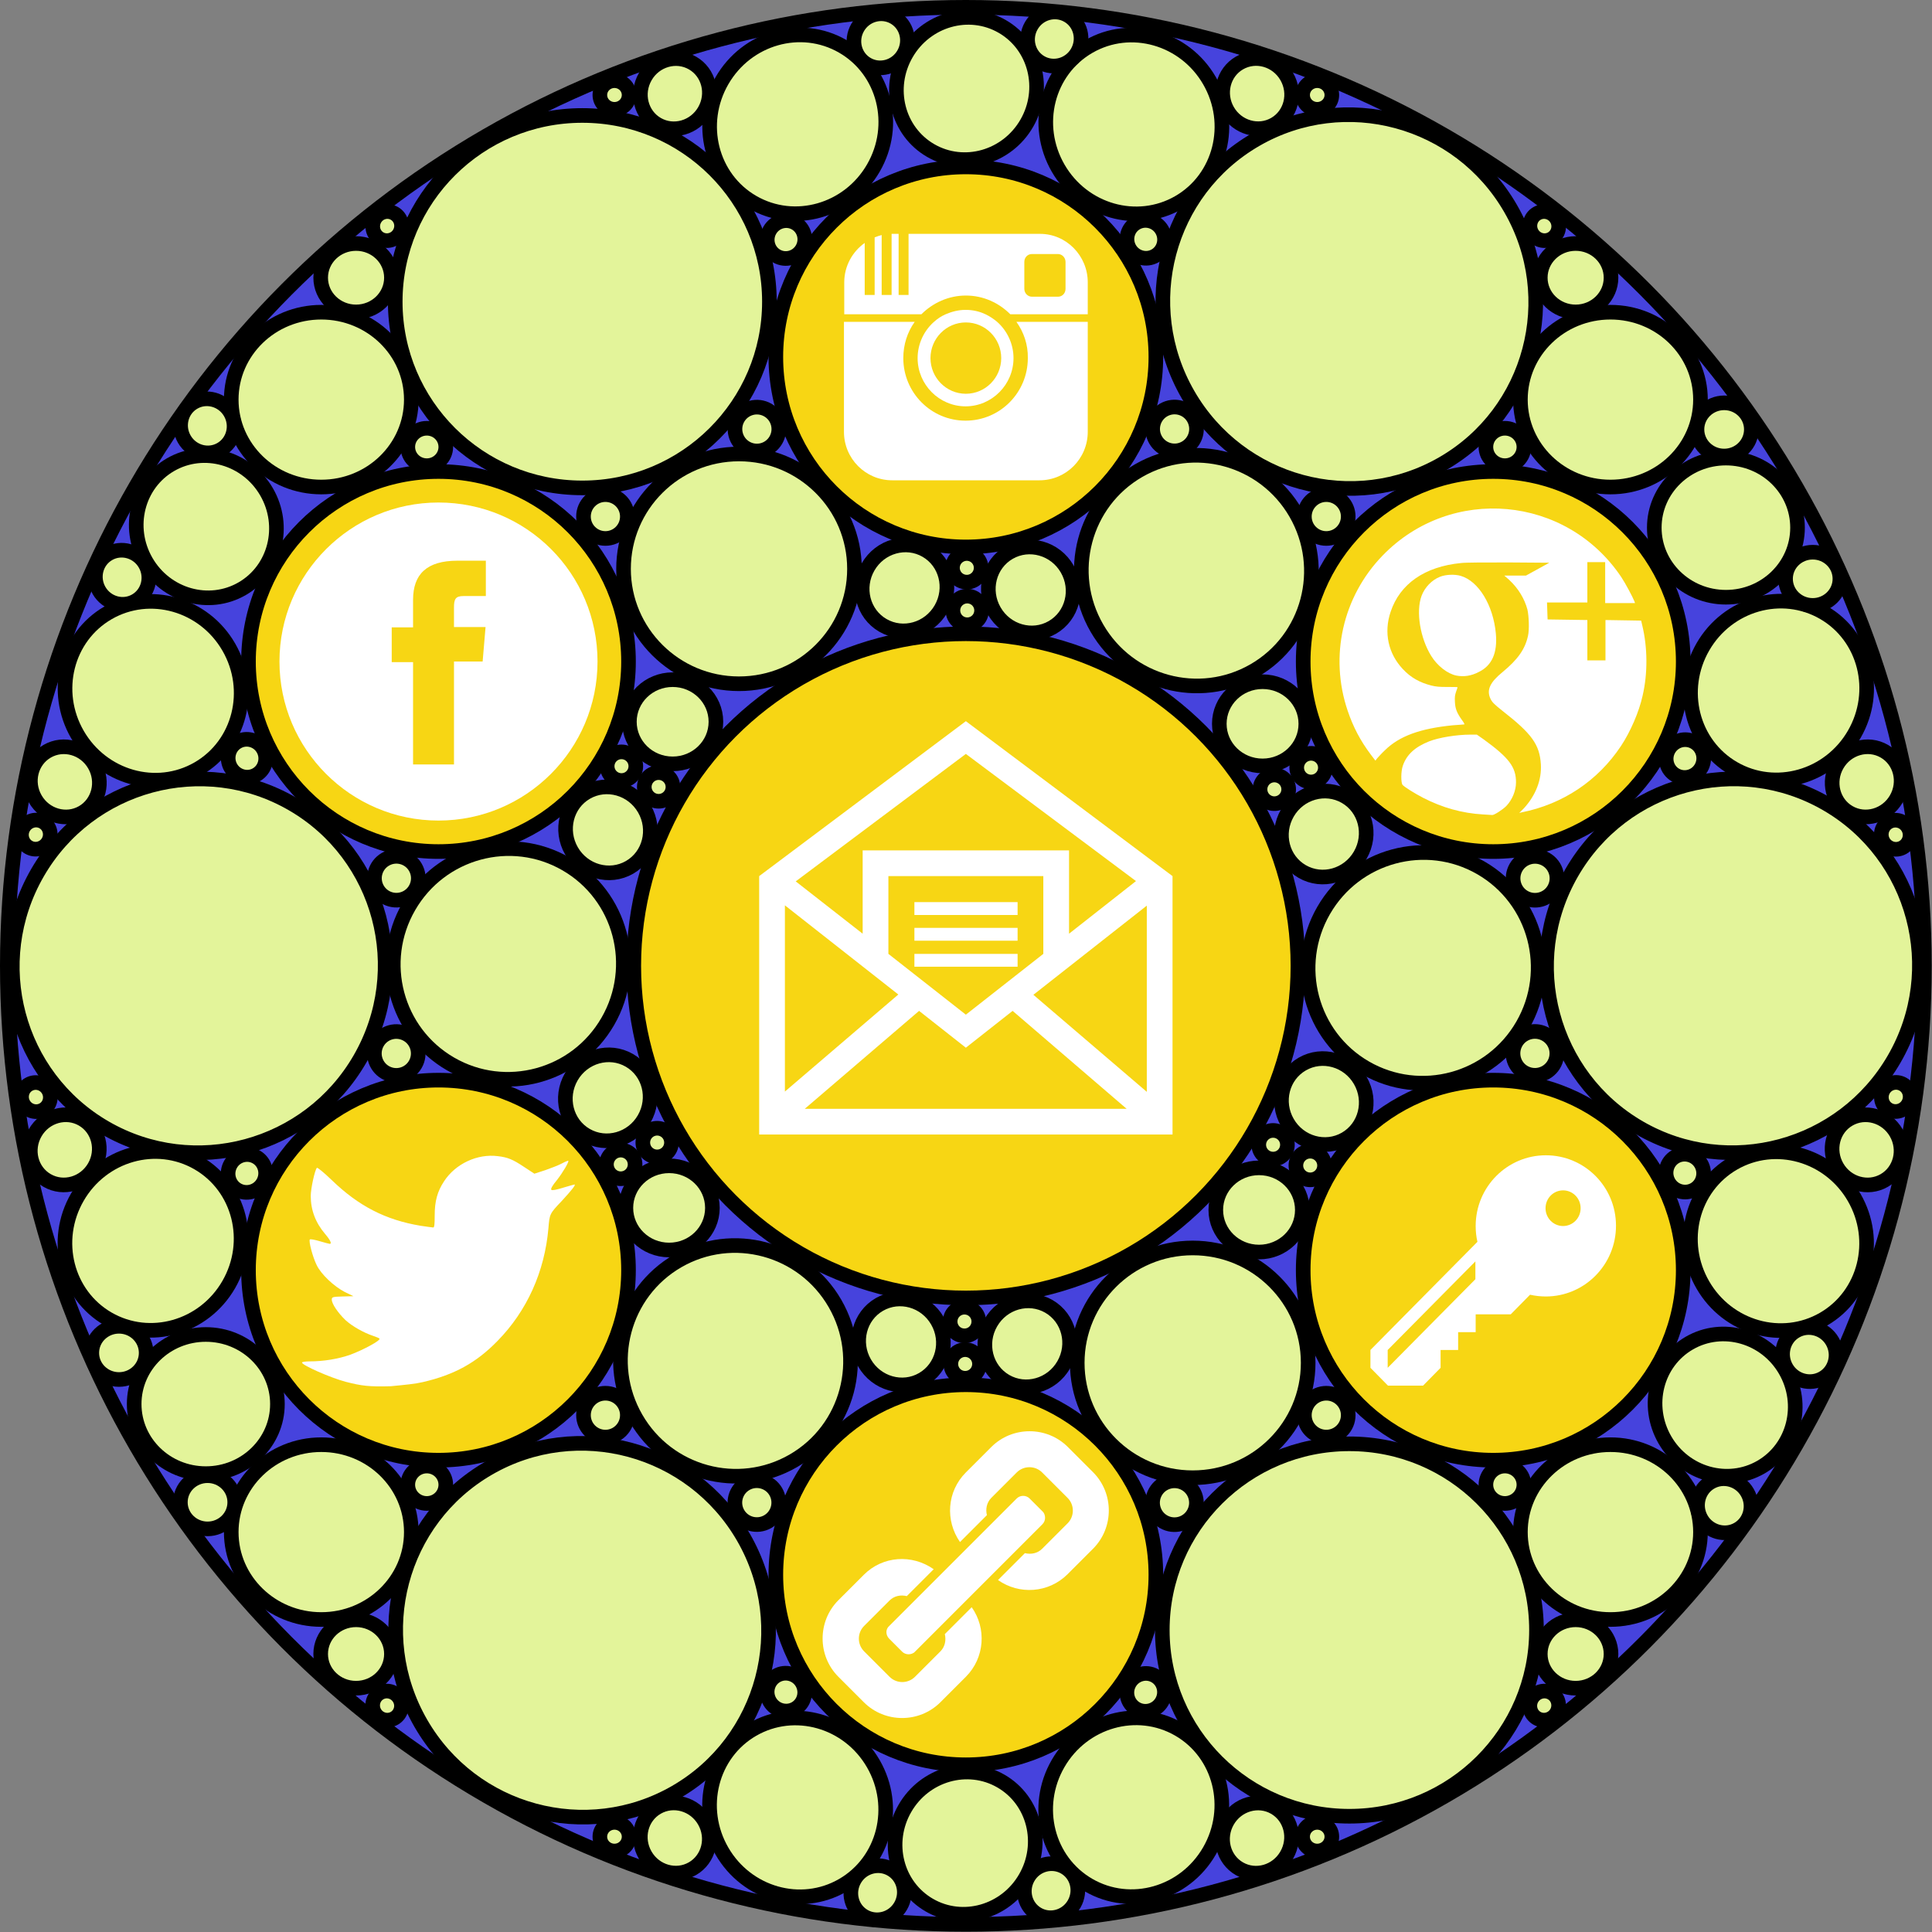 <?xml version="1.0" encoding="utf-8"?>
<!-- Generator: Adobe Illustrator 19.0.0, SVG Export Plug-In . SVG Version: 6.00 Build 0)  -->
<svg version="1.1" id="Layer_1" xmlns="http://www.w3.org/2000/svg" xmlns:xlink="http://www.w3.org/1999/xlink" x="0px" y="0px"
	 viewBox="-10.1 234.7 660.9 660.9" style="enable-background:new -10.1 234.7 660.9 660.9;" xml:space="preserve">
<rect x="-10.1" y="234.7" width="660.9" height="660.9" fill="#808080" stroke="none"/>
<style type="text/css">
	.st0{fill:#4643DD;stroke:#000000;stroke-width:5;}
	.st1{fill:#F7D614;stroke:#000000;stroke-width:5;stroke-miterlimit:10;}
	.st2{fill:#FFFFFF;}
	.st3{fill:#F7D614;stroke:#000000;stroke-width:5;}
	.st4{fill:#E3F49A;stroke:#000000;stroke-width:5;stroke-miterlimit:10;}
</style>
<circle id="Circle_8_" class="st0" cx="320.3" cy="565.1" r="327.9"/>
<g>
	<circle class="st1" cx="139.9" cy="669.2" r="65"/>
	<path class="st2" d="M134.5,707.5c10.8-2.5,18.3-6.6,25.6-14.1c10.1-10.3,16.1-23.7,17.4-38.5c0.4-4.9,0.4-5,4.5-9.3
		c3.6-3.9,5-5.7,4.4-5.7c-0.1,0-1.9,0.5-3.9,1.1c-2.3,0.7-3.7,1-4,0.7s0.4-1.5,1.9-3.3c2.1-2.7,4.2-6.3,3.9-6.6
		c-0.1-0.1-1.1,0.3-2.2,0.9c-1.1,0.6-3.7,1.6-5.7,2.3l-3.7,1.2l-3.5-2.3c-3.9-2.6-5.6-3.3-9-3.7c-7-0.9-14.5,2.6-18.4,8.6
		c-2.3,3.5-3.2,6.8-3.2,11.7c0,3-0.1,4.1-0.5,4.1c-0.3,0-2.3-0.3-4.4-0.6c-11.9-2-21.1-6.7-30.3-15.6c-2.7-2.6-4.9-4.4-5.1-4.2
		c-0.7,0.7-2.1,7.1-2.1,9.6c0,4.8,1.6,9.1,4.9,13c1.8,2.1,2.4,3.4,1.6,3.4c-0.2,0-1.7-0.4-3.4-0.9c-1.7-0.5-3.2-0.8-3.4-0.6
		c-0.5,0.5,1,6.1,2.3,8.7c1.5,3.2,6,7.4,9.7,9.3l2.9,1.4l-3.7,0.1c-3.5,0.1-3.7,0.2-3.7,1.1c0,1.4,2.1,4.5,4.7,7
		c2.3,2.1,6.2,4.3,9.5,5.4c0.9,0.3,1.9,0.7,2.1,0.9c0.6,0.6-5.6,3.9-9.9,5.5c-4.2,1.5-9.3,2.3-13.9,2.3c-1.5,0-2.7,0.2-2.7,0.4
		c0,0.9,9.7,5.2,15,6.6c5.5,1.4,7.8,1.7,15.4,1.5C128.8,708.4,131.9,708.1,134.5,707.5L134.5,707.5z"/>
</g>
<g>
	<circle class="st3" cx="320.3" cy="773.4" r="65"/>
	<path class="st2" d="M294.1,795.3l4.4,4.4c0.6,0.6,1.4,0.9,2.2,0.9c0.8,0,1.7-0.3,2.2-0.9l43.6-43.6c0.6-0.6,0.9-1.4,0.9-2.2
		s-0.3-1.7-0.9-2.2l-4.4-4.4c-0.6-0.6-1.4-0.9-2.2-0.9s-1.6,0.3-2.2,0.9l-43.6,43.6C292.8,792,292.8,794,294.1,795.3z"/>
	<path class="st2" d="M285.4,773.4l-8.7,8.7c-7.2,7.2-7.2,19,0,26.2l8.7,8.7c7.2,7.2,19,7.2,26.2,0l8.7-8.7c6.5-6.5,7.1-16.6,2-23.8
		l-9.2,9.2c0.5,2,0.1,4.3-1.5,5.9l-8.7,8.7c-2.4,2.4-6.3,2.4-8.7,0l-8.7-8.7c-2.4-2.4-2.4-6.3,0-8.7l8.7-8.7c1.6-1.6,3.8-2,5.9-1.5
		l9.2-9.2C301.9,766.3,291.9,766.9,285.4,773.4z"/>
	<path class="st2" d="M355.2,729.7c-7.2-7.2-19-7.2-26.2,0l-8.7,8.7c-6.5,6.5-7.1,16.5-2,23.8l9.2-9.2c-0.5-2-0.1-4.3,1.5-5.9
		l8.7-8.7c2.4-2.4,6.3-2.4,8.7,0l8.7,8.7c2.4,2.4,2.4,6.3,0,8.7l-8.7,8.7c-1.6,1.6-3.8,2-5.9,1.5l-9.2,9.2c7.2,5.1,17.3,4.5,23.8-2
		l8.7-8.7c7.2-7.2,7.2-19,0-26.2L355.2,729.7z"/>
</g>
<g>
	<circle class="st3" cx="500.7" cy="461" r="65"/>
	<g>
		<path class="st2" d="M497.2,513.3c-7.1-0.4-13.9-2.3-20.5-5.7c-2.9-1.5-6.4-3.7-7-4.4c-0.6-0.7-0.6-4.7,0.1-6.6
			c1.3-3.8,4.2-6.4,9-8.3c3.3-1.3,9.4-2.3,14.1-2.3h2.2l2.3,1.6c8.7,6.3,11.1,9.5,11.1,14.7c0,2.9-1.3,6-3.3,8.1
			c-1.3,1.3-4.1,3.1-4.8,3.1C500.1,513.5,498.7,513.4,497.2,513.3z M511.2,511.2c4.1-4.5,6.1-9.8,5.8-15
			c-0.4-6.8-3.1-10.5-13.1-18.3c-3-2.4-3.6-3-4.2-4.3c-1.3-2.9-0.1-5.5,4.2-9c5.2-4.3,7.7-7.8,8.7-12.4c0.5-2.2,0.3-6.8-0.2-9
			c-1-3.7-3.1-7.2-6.2-10.1l-1.7-1.5h3.7h3.7l4-2.2l4-2.2l-13.8-0.1c-8.7,0-14.8,0-16.4,0.2c-12.4,1.2-20.9,7.1-24.1,16.7
			c-2.4,7.1-0.8,14.3,4.2,19.6c2.7,2.9,5.8,4.6,9.7,5.6c1.6,0.4,2.7,0.5,5.5,0.5c1.9,0,3.5,0,3.5,0.1s-0.2,0.7-0.5,1.5
			c-0.4,1.2-0.5,1.8-0.4,3.5c0.1,2.4,0.7,3.8,2.4,6.2c0.6,0.8,1,1.5,0.8,1.5s-1.9,0.2-3.9,0.3c-11.2,1.1-18.3,3.7-23.2,8.5
			c-1.2,1.1-2.3,2.4-2.7,2.8l-0.6,0.8l-1.6-2.1c-3.6-4.8-6-9.4-7.9-15c-6.3-18.6-1.7-39,12-53.1c23.4-24.1,62.8-20.6,81.6,7.4
			c1.4,2.1,3.9,6.8,4.5,8.3l0.2,0.6h-5.1h-5.1v-6.9V427H536h-3.1v6.9v6.9H526h-6.9l0.1,2.9l0.1,2.9l6.8,0.1l6.8,0.1v6.9v6.9h3.1h3.1
			v-6.9v-6.9l6.1,0.1l6.1,0.1l0.4,1.7c1.8,7.5,1.9,16.3,0.1,24c-1.2,5.5-4.2,12.4-7.4,17.2c-7.9,11.9-19.9,19.9-34,22.7l-0.8,0.2
			L511.2,511.2L511.2,511.2z M488.1,465.8c-3-0.6-6.5-3.3-8.6-6.7c-3.8-6.1-5.3-15.2-3.3-20.6c1.1-2.9,3.5-5.4,6.3-6.5
			c2-0.8,5.1-0.9,7.1-0.3c6.1,1.8,11.1,10,12,19.7c0.6,6.6-1.3,11-5.9,13.2C493.2,465.9,490.7,466.3,488.1,465.8z"/>
	</g>
</g>
<circle class="st3" cx="320.3" cy="565.1" r="113.6"/>
<g>
	<circle class="st3" cx="139.9" cy="461" r="65"/>
	<path class="st2" d="M139.9,406.6c-30,0-54.4,24.4-54.4,54.4c0,30,24.4,54.4,54.4,54.4c30,0,54.4-24.4,54.4-54.4
		C194.3,430.9,170,406.6,139.9,406.6z M156,438.6h-7.6c-2.7,0-3.2,1.1-3.2,3.9v6.7H156l-1,11.8h-9.8v35.2h-14v-35h-7.3v-11.9h7.3
		v-9.4c0-8.8,4.7-13.4,15.2-13.4h9.7V438.6z"/>
</g>
<g>
	<circle class="st3" cx="320.3" cy="356.8" r="65"/>
	<path class="st2" d="M337.6,344.8H362v37.6c0,9.2-7.4,16.6-16.5,16.6h-50.4c-9.1,0-16.5-7.4-16.5-16.6v-37.6h24.2
		c-2.5,3.5-3.9,7.8-3.9,12.4c0,11.8,9.5,21.4,21.3,21.4c11.8,0,21.3-9.6,21.3-21.4C341.6,352.6,340.1,348.3,337.6,344.8z M362,331.3
		v10.9h-26.5c-3.9-3.9-9.2-6.4-15.2-6.4c-5.9,0-11.3,2.5-15.2,6.4h-26.4v-10.9c0-5.6,2.8-10.5,7-13.5v17.8h3.4v-19.7
		c0.8-0.3,1.6-0.6,2.4-0.8v20.5h3.4v-20.9c0.1,0,0.3,0,0.4,0h2v20.9h3.4v-20.9h45C354.6,314.7,362,322.1,362,331.3L362,331.3z
		 M354.4,324.3c0-1.5-1.2-2.7-2.6-2.7h-8.9c-1.5,0-2.6,1.2-2.6,2.7v9.2c0,1.5,1.2,2.7,2.6,2.7h8.9c1.5,0,2.6-1.2,2.6-2.7V324.3z
		 M303.8,357.2c0-4.9,2.2-9.4,5.6-12.4c1.2-1.1,2.6-2,4-2.6c2.1-0.9,4.4-1.5,6.8-1.5c2.4,0,4.7,0.5,6.8,1.5c1.5,0.7,2.8,1.6,4,2.6
		c3.4,3,5.6,7.5,5.6,12.4c0,9.1-7.4,16.5-16.4,16.5C311.2,373.7,303.8,366.3,303.8,357.2z M308.2,357.2c0,6.7,5.4,12.2,12.1,12.2
		s12.1-5.5,12.1-12.2S327,345,320.3,345C313.6,345,308.2,350.5,308.2,357.2z"/>
</g>
<g>
	<circle class="st3" cx="500.7" cy="669.2" r="65"/>
	<path class="st2" d="M518.7,629.9c-13.2,0-24,10.8-24,24.2c0,1.9,0.2,3.7,0.6,5.4l-36.6,37v6.1l6,6.1h12l6-6.1v-6.1h6v-6.1h6v-6.1
		h12l6.6-6.7c1.8,0.4,3.6,0.6,5.4,0.6c13.2,0,24-10.8,24-24.2S531.9,629.9,518.7,629.9z M494.6,672.3l-30,30.3v-6.1l30-30.3V672.3z
		 M524.6,654.1c-3.3,0-6-2.7-6-6.1s2.7-6.1,6-6.1s6,2.7,6,6.1S527.9,654.1,524.6,654.1z"/>
</g>
<g>
	<g>
		<ellipse transform="matrix(-0.5 0.866 -0.866 -0.5 1363.447 343.014)" class="st4" cx="582.7" cy="565.1" rx="64" ry="63.7"/>
		<ellipse transform="matrix(-0.5 0.866 -0.866 -0.5 1205.114 435.778)" class="st4" cx="476.8" cy="565.8" rx="39.5" ry="39.3"/>
		<ellipse transform="matrix(-0.5 0.866 -0.866 -0.5 1236.033 356.68)" class="st4" cx="515.1" cy="535.2" rx="7.5" ry="7.5"/>
		<ellipse transform="matrix(-0.5 -0.866 0.866 -0.5 257.251 1338.62)" class="st4" cx="515.1" cy="595" rx="7.5" ry="7.5"/>
		<ellipse transform="matrix(-0.5 0.866 -0.866 -0.5 1305.36 188.29)" class="st4" cx="598.3" cy="471" rx="30.8" ry="29.9"/>
		<ellipse transform="matrix(-0.5 -0.866 0.866 -0.5 326.578 1507.011)" class="st4" cx="598.3" cy="659.2" rx="30.8" ry="29.9"/>
		<ellipse transform="matrix(-0.5 0.866 -0.866 -0.5 1377.601 208.975)" class="st4" cx="628.5" cy="502.2" rx="12.1" ry="11.7"/>
		<ellipse transform="matrix(-0.5 0.866 -0.866 -0.5 1277.325 250.831)" class="st4" cx="566.3" cy="494.1" rx="6.5" ry="6.4"/>
		<ellipse transform="matrix(-0.5 -0.866 0.866 -0.5 298.543 1444.469)" class="st4" cx="566.3" cy="636.1" rx="6.5" ry="6.4"/>
		<ellipse transform="matrix(-0.5 -0.866 0.866 -0.5 398.819 1486.326)" class="st4" cx="628.5" cy="628" rx="12.1" ry="11.7"/>
		<ellipse transform="matrix(-0.5 -0.866 0.866 -0.5 507.086 1333.205)" class="st4" cx="638.4" cy="520.2" rx="5" ry="4.9"/>
		<ellipse transform="matrix(-0.5 0.866 -0.866 -0.5 1485.868 362.095)" class="st4" cx="638.4" cy="610" rx="5" ry="4.9"/>
		<ellipse transform="matrix(-0.5 0.866 -0.866 -0.5 1114.472 396.547)" class="st4" cx="442.8" cy="520" rx="14.8" ry="14.4"/>
		<ellipse transform="matrix(-0.5 -0.866 0.866 -0.5 134.519 1300.78)" class="st4" cx="442.8" cy="611.6" rx="14.8" ry="14.4"/>
	</g>
	<g>
		<ellipse transform="matrix(-0.5 0.866 -0.866 -0.5 1088.158 366.247)" class="st4" cx="438.4" cy="497.2" rx="4.9" ry="4.9"/>
		<ellipse transform="matrix(-0.5 0.866 -0.866 -0.5 1075.854 388.237)" class="st4" cx="425.9" cy="504.7" rx="4.9" ry="4.9"/>
	</g>
	<g>
		<ellipse transform="matrix(0.5 0.866 -0.866 0.5 531.753 -63.148)" class="st4" cx="320.6" cy="428.9" rx="4.9" ry="4.9"/>
		<ellipse transform="matrix(0.5 0.866 -0.866 0.5 544.449 -56.045)" class="st4" cx="320.8" cy="443.5" rx="4.9" ry="4.9"/>
	</g>
	<g>
		<ellipse class="st4" cx="202.5" cy="496.8" rx="4.9" ry="4.9"/>
		<ellipse class="st4" cx="215.2" cy="503.9" rx="4.9" ry="4.9"/>
	</g>
	<g>
		<ellipse transform="matrix(0.5 -0.866 0.866 0.5 -447.029 491.628)" class="st4" cx="202.2" cy="633" rx="4.9" ry="4.9"/>
		<ellipse transform="matrix(0.5 -0.866 0.866 0.5 -434.333 498.731)" class="st4" cx="214.7" cy="625.5" rx="4.9" ry="4.9"/>
	</g>
	<g>
		<ellipse transform="matrix(-0.5 -0.866 0.866 -0.5 -127.258 1329.054)" class="st4" cx="320" cy="701.3" rx="4.9" ry="4.9"/>
		<ellipse transform="matrix(-0.5 -0.866 0.866 -0.5 -114.954 1307.063)" class="st4" cx="319.8" cy="686.7" rx="4.9" ry="4.9"/>
	</g>
	<g>
		<ellipse class="st4" cx="438.1" cy="633.4" rx="4.9" ry="4.9"/>
		<ellipse class="st4" cx="425.4" cy="626.3" rx="4.9" ry="4.9"/>
	</g>
	<g>
		<ellipse transform="matrix(0.5 0.866 -0.866 0.5 518.339 -222.086)" class="st4" cx="451.5" cy="337.9" rx="64" ry="63.7"/>
		<ellipse transform="matrix(0.5 0.866 -0.866 0.5 571.897 -130.673)" class="st4" cx="399.1" cy="429.9" rx="39.5" ry="39.3"/>
		<ellipse transform="matrix(0.5 0.866 -0.866 0.5 526.229 -148.524)" class="st4" cx="391.7" cy="381.5" rx="7.5" ry="7.5"/>
		<ellipse class="st4" cx="443.6" cy="411.4" rx="7.5" ry="7.5"/>
		<ellipse transform="matrix(0.5 0.866 -0.866 0.5 429.009 -188.55)" class="st4" cx="377.8" cy="277.3" rx="30.8" ry="29.9"/>
		<ellipse class="st4" cx="540.8" cy="371.4" rx="30.8" ry="29.9"/>
		<ellipse transform="matrix(0.5 0.866 -0.866 0.5 440.952 -230.258)" class="st4" cx="419.9" cy="266.7" rx="12.1" ry="11.7"/>
		<ellipse transform="matrix(0.5 0.866 -0.866 0.5 465.117 -172.364)" class="st4" cx="381.8" cy="316.6" rx="6.5" ry="6.4"/>
		<ellipse class="st4" cx="504.7" cy="387.6" rx="6.5" ry="6.4"/>
		<ellipse class="st4" cx="528.9" cy="329.7" rx="12.1" ry="11.7"/>
		<ellipse class="st4" cx="440.5" cy="267.2" rx="5" ry="4.9"/>
		<ellipse transform="matrix(0.5 0.866 -0.866 0.5 529.356 -292.766)" class="st4" cx="518.2" cy="312.1" rx="5" ry="4.9"/>
		<ellipse transform="matrix(0.5 0.866 -0.866 0.5 549.247 -78.34)" class="st4" cx="342.5" cy="436.5" rx="14.8" ry="14.4"/>
		<ellipse class="st4" cx="421.8" cy="482.3" rx="14.8" ry="14.4"/>
	</g>
	<g>
		<ellipse class="st4" cx="189.1" cy="337.9" rx="64" ry="63.7"/>
		<ellipse class="st4" cx="242.7" cy="429.3" rx="39.5" ry="39.3"/>
		<ellipse class="st4" cx="197" cy="411.4" rx="7.5" ry="7.5"/>
		<ellipse transform="matrix(-0.5 0.866 -0.866 -0.5 703.649 356.68)" class="st4" cx="248.9" cy="381.5" rx="7.5" ry="7.5"/>
		<ellipse class="st4" cx="99.8" cy="371.4" rx="30.8" ry="29.9"/>
		<ellipse transform="matrix(-0.5 0.866 -0.866 -0.5 634.322 188.29)" class="st4" cx="262.8" cy="277.3" rx="30.8" ry="29.9"/>
		<ellipse class="st4" cx="111.7" cy="329.7" rx="12.1" ry="11.7"/>
		<ellipse class="st4" cx="135.9" cy="387.6" rx="6.5" ry="6.4"/>
		<ellipse transform="matrix(-0.5 0.866 -0.866 -0.5 662.357 250.831)" class="st4" cx="258.8" cy="316.6" rx="6.5" ry="6.4"/>
		<ellipse transform="matrix(-0.5 0.866 -0.866 -0.5 562.081 208.975)" class="st4" cx="220.7" cy="266.7" rx="12.1" ry="11.7"/>
		<ellipse transform="matrix(-0.5 0.866 -0.866 -0.5 453.814 362.095)" class="st4" cx="122.4" cy="312.1" rx="5" ry="4.9"/>
		<ellipse class="st4" cx="200.1" cy="267.2" rx="5" ry="4.9"/>
		<ellipse class="st4" cx="220" cy="481.6" rx="14.8" ry="14.4"/>
		<ellipse transform="matrix(-0.5 0.866 -0.866 -0.5 826.38 394.521)" class="st4" cx="299.3" cy="435.8" rx="14.8" ry="14.4"/>
	</g>
	<g>
		<ellipse transform="matrix(0.5 -0.866 0.866 0.5 -460.443 332.689)" class="st4" cx="57.9" cy="565.1" rx="64" ry="63.7"/>
		<ellipse transform="matrix(0.5 -0.866 0.866 0.5 -406.885 424.103)" class="st4" cx="163.8" cy="564.4" rx="39.5" ry="39.3"/>
		<ellipse transform="matrix(0.5 -0.866 0.866 0.5 -452.553 406.252)" class="st4" cx="125.5" cy="595" rx="7.5" ry="7.5"/>
		<ellipse transform="matrix(0.5 0.866 -0.866 0.5 526.229 158.848)" class="st4" cx="125.5" cy="535.2" rx="7.5" ry="7.5"/>
		<ellipse transform="matrix(0.5 -0.866 0.866 0.5 -549.773 366.226)" class="st4" cx="42.3" cy="659.2" rx="30.8" ry="29.9"/>
		<ellipse transform="matrix(0.5 0.866 -0.866 0.5 429.009 198.874)" class="st4" cx="42.3" cy="471" rx="30.8" ry="29.9"/>
		<ellipse transform="matrix(0.5 -0.866 0.866 0.5 -537.831 324.518)" class="st4" cx="12.1" cy="628" rx="12.1" ry="11.7"/>
		<ellipse transform="matrix(0.5 -0.866 0.866 0.5 -513.665 382.412)" class="st4" cx="74.3" cy="636.1" rx="6.5" ry="6.4"/>
		<ellipse transform="matrix(0.5 0.866 -0.866 0.5 465.117 182.688)" class="st4" cx="74.3" cy="494.1" rx="6.5" ry="6.4"/>
		<ellipse transform="matrix(0.5 0.866 -0.866 0.5 440.952 240.582)" class="st4" cx="12.1" cy="502.2" rx="12.1" ry="11.7"/>
		<ellipse transform="matrix(0.5 0.866 -0.866 0.5 529.356 303.09)" class="st4" cx="2.2" cy="610" rx="5" ry="4.9"/>
		<ellipse transform="matrix(0.5 -0.866 0.866 0.5 -449.426 262.01)" class="st4" cx="2.2" cy="520.2" rx="5" ry="4.9"/>
		<ellipse transform="matrix(0.5 -0.866 0.866 0.5 -429.535 476.435)" class="st4" cx="197.8" cy="610.2" rx="14.8" ry="14.4"/>
		<ellipse transform="matrix(0.5 0.866 -0.866 0.5 548.077 87.989)" class="st4" cx="197.8" cy="518.6" rx="14.8" ry="14.4"/>
	</g>
	<g>
		<ellipse transform="matrix(-0.5 -0.866 0.866 -0.5 -402.547 1352.286)" class="st4" cx="189.1" cy="792.3" rx="64" ry="63.7"/>

			<ellipse transform="matrix(-0.5 -0.866 0.866 -0.5 -244.214 1259.522)" class="st4" cx="241.5" cy="700.3" rx="39.5" ry="39.3"/>
		<ellipse transform="matrix(-0.5 -0.866 0.866 -0.5 -275.133 1338.62)" class="st4" cx="248.9" cy="748.7" rx="7.5" ry="7.5"/>
		<ellipse class="st4" cx="197" cy="718.8" rx="7.5" ry="7.5"/>

			<ellipse transform="matrix(-0.5 -0.866 0.866 -0.5 -344.46 1507.011)" class="st4" cx="262.8" cy="852.9" rx="30.8" ry="29.9"/>
		<ellipse class="st4" cx="99.8" cy="758.8" rx="30.8" ry="29.9"/>

			<ellipse transform="matrix(-0.5 -0.866 0.866 -0.5 -416.701 1486.326)" class="st4" cx="220.7" cy="863.5" rx="12.1" ry="11.7"/>
		<ellipse transform="matrix(-0.5 -0.866 0.866 -0.5 -316.425 1444.469)" class="st4" cx="258.8" cy="813.6" rx="6.5" ry="6.4"/>
		<ellipse class="st4" cx="135.9" cy="742.6" rx="6.5" ry="6.4"/>
		<ellipse class="st4" cx="111.7" cy="800.5" rx="12.1" ry="11.7"/>
		<ellipse class="st4" cx="200.1" cy="863" rx="5" ry="4.9"/>
		<ellipse transform="matrix(-0.5 -0.866 0.866 -0.5 -524.968 1333.205)" class="st4" cx="122.4" cy="818.1" rx="5" ry="4.9"/>

			<ellipse transform="matrix(-0.5 -0.866 0.866 -0.5 -153.572 1298.753)" class="st4" cx="298.1" cy="693.7" rx="14.8" ry="14.4"/>
		<ellipse class="st4" cx="218.8" cy="647.9" rx="14.8" ry="14.4"/>
	</g>
	<g>
		<ellipse class="st4" cx="451.5" cy="792.3" rx="64" ry="63.7"/>
		<ellipse class="st4" cx="397.9" cy="700.9" rx="39.5" ry="39.3"/>
		<ellipse class="st4" cx="443.6" cy="718.8" rx="7.5" ry="7.5"/>
		<ellipse transform="matrix(0.5 -0.866 0.866 0.5 -452.553 713.624)" class="st4" cx="391.7" cy="748.7" rx="7.5" ry="7.5"/>
		<ellipse class="st4" cx="540.8" cy="758.8" rx="30.8" ry="29.9"/>
		<ellipse transform="matrix(0.5 -0.866 0.866 0.5 -549.773 753.65)" class="st4" cx="377.8" cy="852.9" rx="30.8" ry="29.9"/>
		<ellipse class="st4" cx="528.9" cy="800.5" rx="12.1" ry="11.7"/>
		<ellipse class="st4" cx="504.7" cy="742.6" rx="6.5" ry="6.4"/>
		<ellipse transform="matrix(0.5 -0.866 0.866 0.5 -513.665 737.464)" class="st4" cx="381.8" cy="813.6" rx="6.5" ry="6.4"/>
		<ellipse transform="matrix(0.5 -0.866 0.866 0.5 -537.831 795.358)" class="st4" cx="419.9" cy="863.5" rx="12.1" ry="11.7"/>
		<ellipse transform="matrix(0.5 -0.866 0.866 0.5 -449.426 857.866)" class="st4" cx="518.2" cy="818.1" rx="5" ry="4.9"/>
		<ellipse class="st4" cx="440.5" cy="863" rx="5" ry="4.9"/>
		<ellipse class="st4" cx="420.6" cy="648.6" rx="14.8" ry="14.4"/>
		<ellipse transform="matrix(0.5 -0.866 0.866 0.5 -430.705 642.765)" class="st4" cx="341.3" cy="694.4" rx="14.8" ry="14.4"/>
	</g>
	<g>
		<ellipse transform="matrix(-0.5 -0.866 0.866 -0.5 250.639 1575.376)" class="st4" cx="580.1" cy="715.3" rx="24.5" ry="23.8"/>
		<ellipse transform="matrix(-0.5 -0.866 0.866 -0.5 308.815 1574.383)" class="st4" cx="608.9" cy="698" rx="9.3" ry="9.1"/>
		<ellipse transform="matrix(-0.5 -0.866 0.866 -0.5 220.316 1626.789)" class="st4" cx="579.8" cy="749.8" rx="9.3" ry="9.1"/>
	</g>
	<g>
		<ellipse class="st4" cx="580.3" cy="415.2" rx="24.5" ry="23.8"/>
		<ellipse class="st4" cx="579.7" cy="381.6" rx="9.3" ry="9.1"/>
		<ellipse class="st4" cx="610" cy="432.7" rx="9.3" ry="9.1"/>
	</g>
	<g>
		<ellipse transform="matrix(-0.5 0.866 -0.866 -0.5 710.261 119.924)" class="st4" cx="320.5" cy="265" rx="24.5" ry="23.8"/>
		<ellipse transform="matrix(-0.5 0.866 -0.866 -0.5 652.085 120.917)" class="st4" cx="291.1" cy="248.7" rx="9.3" ry="9.1"/>
		<ellipse transform="matrix(-0.5 0.866 -0.866 -0.5 740.583 68.512)" class="st4" cx="350.5" cy="248" rx="9.3" ry="9.1"/>
	</g>
	<g>
		<ellipse transform="matrix(0.5 0.866 -0.866 0.5 389.538 155.031)" class="st4" cx="60.5" cy="414.9" rx="24.5" ry="23.8"/>
		<ellipse transform="matrix(0.5 0.866 -0.866 0.5 390.112 188.618)" class="st4" cx="31.7" cy="432.2" rx="9.3" ry="9.1"/>
		<ellipse transform="matrix(0.5 0.866 -0.866 0.5 359.855 137.524)" class="st4" cx="60.8" cy="380.4" rx="9.3" ry="9.1"/>
	</g>
	<g>
		<ellipse class="st4" cx="60.3" cy="715" rx="24.5" ry="23.8"/>
		<ellipse class="st4" cx="60.9" cy="748.6" rx="9.3" ry="9.1"/>
		<ellipse class="st4" cx="30.6" cy="697.5" rx="9.3" ry="9.1"/>
	</g>
	<g>
		<ellipse transform="matrix(0.5 -0.866 0.866 0.5 -589.244 709.807)" class="st4" cx="320.1" cy="865.2" rx="24.5" ry="23.8"/>
		<ellipse transform="matrix(0.5 -0.866 0.866 0.5 -588.67 743.394)" class="st4" cx="349.5" cy="881.5" rx="9.3" ry="9.1"/>
		<ellipse transform="matrix(0.5 -0.866 0.866 0.5 -618.927 692.3)" class="st4" cx="290.1" cy="882.2" rx="9.3" ry="9.1"/>
	</g>
</g>
<path class="st2" d="M320.3,481.4l-70.7,53v88.4H391v-88.4L320.3,481.4z M346.8,561l-26.5,20.8L293.8,561v-26.6h53V561z
	 M297.2,574.9l-38.8,33.2v-63.7L297.2,574.9z M320.3,593.1l16-12.6l39,33.5H265.2l39.1-33.5L320.3,593.1z M382.2,544.5v63.7
	l-38.8-33.2L382.2,544.5z M378.5,536.1l-22.9,18v-28.5h-8.8h-53H285v28.5l-22.9-17.9l58.2-43.6L378.5,536.1z M338,547.7h-35.3v-4.4
	H338V547.7z M338,556.5h-35.3v-4.4H338V556.5z M338,565.4h-35.3v-4.4H338V565.4z"/>
</svg>
